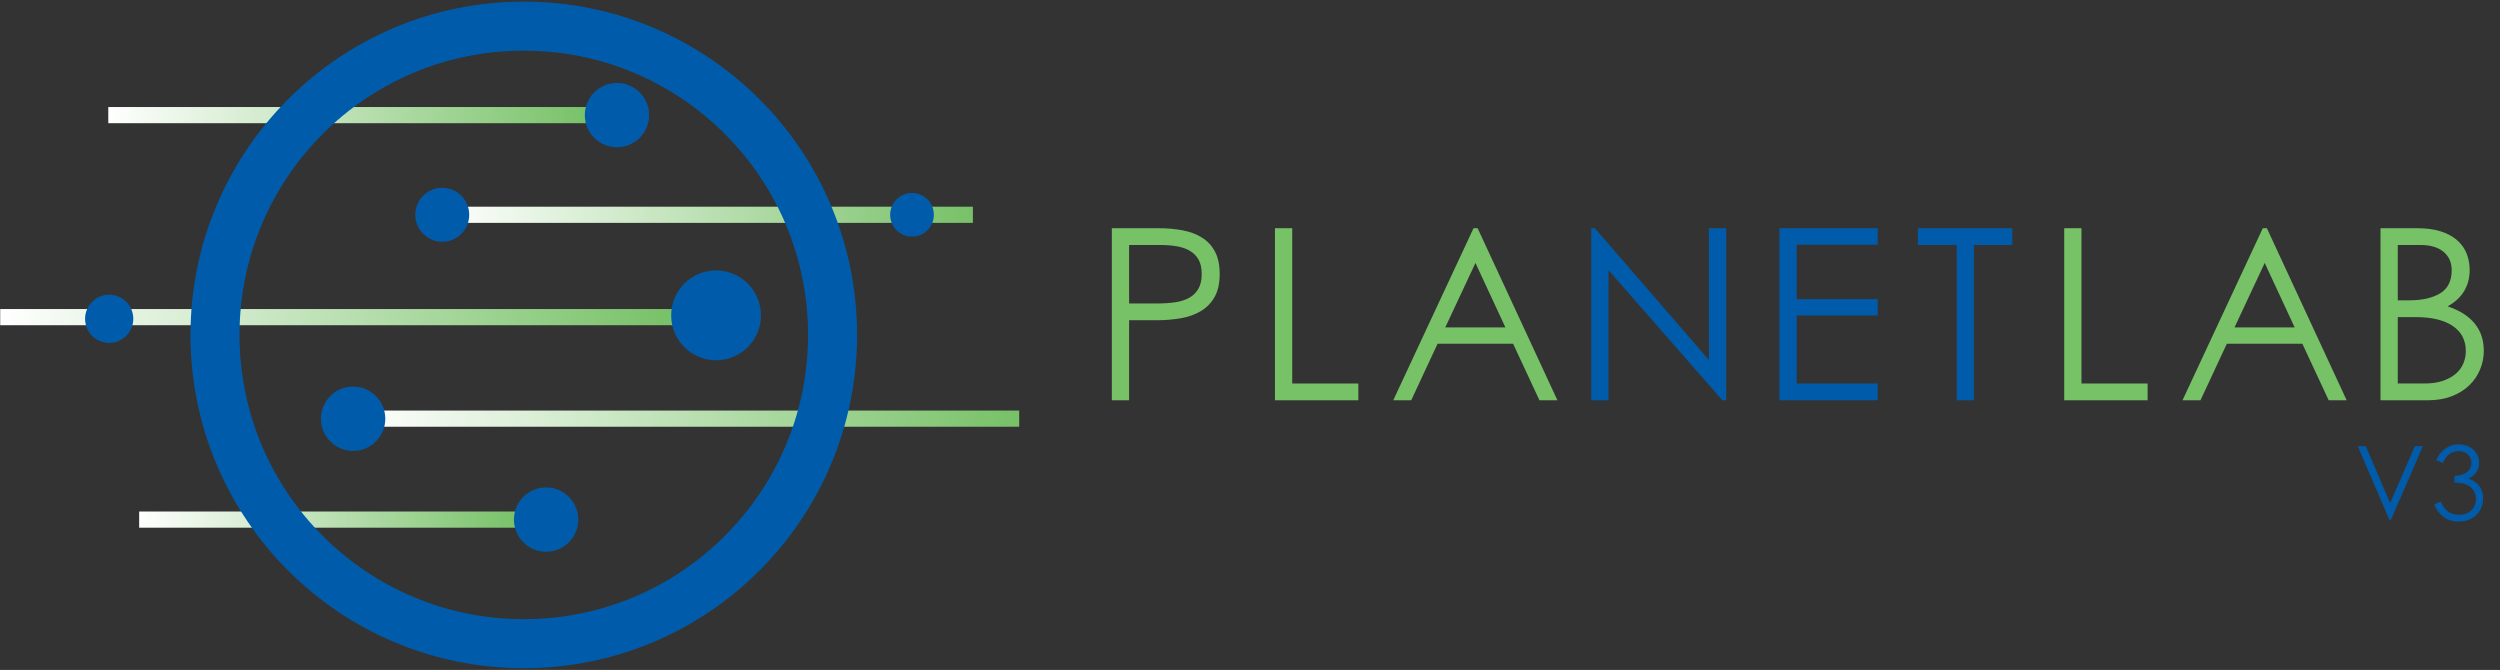 <?xml version="1.0" encoding="UTF-8" standalone="no"?>
<!DOCTYPE svg PUBLIC "-//W3C//DTD SVG 1.1//EN" "http://www.w3.org/Graphics/SVG/1.1/DTD/svg11.dtd">
<svg xmlns="http://www.w3.org/2000/svg" xmlns:dc="http://purl.org/dc/elements/1.1/" version="1.1" xmlns:xl="http://www.w3.org/1999/xlink" viewBox="85 97 459 123" width="459" height="123">
  <rect x="85" y="97" width="459" height="123" fill="#333333" stroke="none"/>
  <defs>
    <linearGradient x1="0" x2="1" id="Gradient" gradientUnits="userSpaceOnUse">
      <stop offset="0" stop-color="#77c167"/>
      <stop offset="1" stop-color="white"/>
    </linearGradient>
    <linearGradient id="Obj_Gradient" xl:href="#Gradient" gradientTransform="translate(263.622 136.435) rotate(180) scale(97.569)"/>
    <linearGradient id="Obj_Gradient_2" xl:href="#Gradient" gradientTransform="translate(272.126 173.863) rotate(180) scale(121.999)"/>
    <linearGradient id="Obj_Gradient_3" xl:href="#Gradient" gradientTransform="translate(209.148 155.225) rotate(180) scale(124.109)"/>
    <linearGradient id="Obj_Gradient_4" xl:href="#Gradient" gradientTransform="translate(180.929 192.398) rotate(180) scale(70.378)"/>
    <linearGradient id="Obj_Gradient_5" xl:href="#Gradient" gradientTransform="translate(193.837 118.135) rotate(180) scale(88.955)"/>
  </defs>
  <g id="Logo_v3_horizontal_alt" fill="none" fill-opacity="1" stroke-dasharray="none" stroke-opacity="1" stroke="none">
    <title>Logo v3 horizontal alt</title>
    <g id="Logo_v3_horizontal_alt_Layer_1">
      <title>Layer 1</title>
      <g id="Group_36">
        <g id="Graphic_14">
          <title>Rectangle</title>
          <rect x="166.053" y="134.951" width="97.569" height="2.969" fill="url(#Obj_Gradient)"/>
        </g>
        <g id="Graphic_13">
          <rect x="150.127" y="172.379" width="121.999" height="2.969" fill="url(#Obj_Gradient_2)"/>
        </g>
        <g id="Graphic_12">
          <rect x="85.039" y="153.74" width="124.109" height="2.969" fill="url(#Obj_Gradient_3)"/>
        </g>
        <g id="Graphic_11">
          <rect x="110.551" y="190.914" width="70.378" height="2.969" fill="url(#Obj_Gradient_4)"/>
        </g>
        <g id="Graphic_10">
          <title>Rectangle</title>
          <rect x="104.882" y="116.65" width="88.955" height="2.969" fill="url(#Obj_Gradient_5)"/>
        </g>
        <g id="Graphic_9">
          <title>Circle</title>
          <circle cx="181.166" cy="158.489" r="56.693" stroke="#005caa" stroke-linecap="round" stroke-linejoin="round" stroke-width="9"/>
        </g>
        <g id="Graphic_8">
          <title>Circle</title>
          <circle cx="185.265" cy="192.398" r="5.903" fill="#005caa"/>
        </g>
        <g id="Graphic_7">
          <title>Circle</title>
          <circle cx="149.833" cy="173.88" r="5.907" fill="#005caa"/>
        </g>
        <g id="Graphic_6">
          <title>Circle</title>
          <circle cx="216.469" cy="154.898" r="8.242" fill="#005caa"/>
        </g>
        <g id="Graphic_5">
          <title>Circle</title>
          <circle cx="105.048" cy="155.533" r="4.426" fill="#005caa"/>
        </g>
        <g id="Graphic_4">
          <title>Circle</title>
          <circle cx="252.445" cy="136.435" r="4.011" fill="#005caa"/>
        </g>
        <g id="Graphic_3">
          <title>Circle</title>
          <circle cx="166.198" cy="136.435" r="4.951" fill="#005caa"/>
        </g>
        <g id="Graphic_2">
          <title>Circle</title>
          <circle cx="198.273" cy="118.135" r="5.903" fill="#005caa"/>
        </g>
      </g>
      <g id="Group_38">
        <g id="Group_42">
          <g id="Graphic_51">
            <path d="M 289.134 138.898 L 297.67 138.898 C 299.225 138.898 300.684 139.022 302.048 139.272 C 303.412 139.521 304.607 139.961 305.634 140.592 C 306.661 141.222 307.467 142.08 308.054 143.166 C 308.641 144.251 308.934 145.63 308.934 147.302 C 308.934 149.032 308.619 150.448 307.988 151.548 C 307.357 152.648 306.507 153.513 305.436 154.144 C 304.365 154.774 303.133 155.207 301.74 155.442 C 300.347 155.676 298.902 155.794 297.406 155.794 L 292.302 155.794 L 292.302 170.49 L 289.134 170.49 Z M 292.302 141.978 L 292.302 152.714 L 297.538 152.714 C 298.711 152.714 299.797 152.64 300.794 152.494 C 301.791 152.347 302.649 152.068 303.368 151.658 C 304.087 151.247 304.644 150.69 305.04 149.986 C 305.436 149.282 305.634 148.387 305.634 147.302 C 305.634 146.216 305.436 145.329 305.04 144.64 C 304.644 143.95 304.094 143.408 303.39 143.012 C 302.686 142.616 301.865 142.344 300.926 142.198 C 299.987 142.051 298.975 141.978 297.89 141.978 Z" fill="#77c167"/>
          </g>
          <g id="Graphic_50">
            <path d="M 322.25 138.898 L 322.25 167.41 L 334.394 167.41 L 334.394 170.49 L 319.082 170.49 L 319.082 138.898 Z" fill="#77c167"/>
          </g>
          <g id="Graphic_49">
            <path d="M 355.542 138.898 L 356.29 138.898 L 370.942 170.49 L 367.642 170.49 L 362.802 160.106 L 348.942 160.106 L 344.102 170.49 L 340.802 170.49 Z M 350.35 157.114 L 361.394 157.114 L 355.894 145.278 Z" fill="#77c167"/>
          </g>
          <g id="Graphic_48">
            <path d="M 377.155 170.49 L 377.155 138.898 L 377.815 138.898 L 398.759 163.098 L 398.759 138.898 L 401.927 138.898 L 401.927 170.49 L 401.223 170.49 L 380.323 146.598 L 380.323 170.49 Z" fill="#005caa"/>
          </g>
          <g id="Graphic_47">
            <path d="M 411.705 170.49 L 411.705 138.898 L 429.745 138.898 L 429.745 141.934 L 414.873 141.934 L 414.873 151.922 L 429.745 151.922 L 429.745 154.914 L 414.873 154.914 L 414.873 167.41 L 429.745 167.41 L 429.745 170.49 Z" fill="#005caa"/>
          </g>
          <g id="Graphic_46">
            <path d="M 437.121 138.898 L 454.457 138.898 L 454.457 141.978 L 447.417 141.978 L 447.417 170.49 L 444.249 170.49 L 444.249 141.978 L 437.121 141.978 Z" fill="#005caa"/>
          </g>
          <g id="Graphic_45">
            <path d="M 467.157 138.898 L 467.157 167.41 L 479.301 167.41 L 479.301 170.49 L 463.989 170.49 L 463.989 138.898 Z" fill="#77c167"/>
          </g>
          <g id="Graphic_44">
            <path d="M 500.449 138.898 L 501.197 138.898 L 515.849 170.49 L 512.549 170.49 L 507.709 160.106 L 493.849 160.106 L 489.009 170.49 L 485.709 170.49 Z M 495.257 157.114 L 506.301 157.114 L 500.801 145.278 Z" fill="#77c167"/>
          </g>
          <g id="Graphic_43">
            <path d="M 522.062 138.898 L 528.75 138.898 C 530.422 138.898 531.867 139.088 533.084 139.47 C 534.301 139.851 535.306 140.386 536.098 141.076 C 536.89 141.765 537.477 142.579 537.858 143.518 C 538.239 144.456 538.43 145.483 538.43 146.598 C 538.43 148.006 538.1 149.274 537.44 150.404 C 536.78 151.533 535.761 152.479 534.382 153.242 C 538.811 154.738 541.026 157.466 541.026 161.426 C 541.026 162.599 540.799 163.736 540.344 164.836 C 539.889 165.936 539.229 166.904 538.364 167.74 C 537.499 168.576 536.428 169.243 535.152 169.742 C 533.876 170.24 532.402 170.49 530.73 170.49 L 522.062 170.49 Z M 525.23 155.222 L 525.23 167.41 L 530.114 167.41 C 531.463 167.41 532.615 167.241 533.568 166.904 C 534.521 166.566 535.306 166.126 535.922 165.584 C 536.538 165.041 536.993 164.41 537.286 163.692 C 537.579 162.973 537.726 162.232 537.726 161.47 C 537.726 159.475 536.927 157.935 535.328 156.85 C 533.729 155.764 531.463 155.222 528.53 155.222 Z M 525.23 141.978 L 525.23 152.142 L 527.342 152.142 C 529.689 152.142 531.573 151.716 532.996 150.866 C 534.419 150.015 535.13 148.592 535.13 146.598 C 535.13 145.19 534.631 144.068 533.634 143.232 C 532.637 142.396 531.214 141.978 529.366 141.978 Z" fill="#77c167"/>
          </g>
        </g>
        <g id="Group_39">
          <title>V3</title>
          <g id="Graphic_41">
            <path d="M 517.89 178.921 L 519.356 178.921 L 523.83 189.354 L 528.379 178.921 L 529.845 178.921 L 523.981 192.418 L 523.68 192.418 Z" fill="#005caa"/>
          </g>
          <g id="Graphic_40">
            <path d="M 531.913 189.636 L 533.116 189.072 C 533.404 189.786 533.812 190.372 534.338 190.829 C 534.864 191.287 535.578 191.515 536.481 191.515 C 537.007 191.515 537.464 191.434 537.853 191.271 C 538.241 191.108 538.564 190.892 538.821 190.622 C 539.078 190.353 539.269 190.046 539.394 189.701 C 539.52 189.357 539.582 189.003 539.582 188.639 C 539.582 187.687 539.244 186.944 538.567 186.412 C 537.891 185.879 536.913 185.613 535.635 185.613 L 535.635 184.372 C 536.713 184.31 537.502 184.062 538.003 183.63 C 538.505 183.197 538.755 182.643 538.755 181.966 C 538.755 181.678 538.702 181.402 538.595 181.139 C 538.489 180.876 538.332 180.647 538.125 180.453 C 537.919 180.259 537.668 180.105 537.374 179.992 C 537.079 179.88 536.744 179.823 536.368 179.823 C 535.704 179.823 535.134 180.014 534.657 180.397 C 534.181 180.779 533.799 181.315 533.511 182.004 L 532.289 181.496 C 532.69 180.544 533.26 179.82 534 179.325 C 534.739 178.83 535.541 178.583 536.406 178.583 C 536.982 178.583 537.502 178.674 537.966 178.855 C 538.429 179.037 538.824 179.281 539.15 179.588 C 539.476 179.895 539.726 180.256 539.902 180.669 C 540.077 181.083 540.165 181.515 540.165 181.966 C 540.165 182.643 539.99 183.229 539.639 183.724 C 539.288 184.219 538.805 184.598 538.191 184.861 C 539.996 185.513 540.898 186.741 540.898 188.545 C 540.898 189.072 540.804 189.585 540.616 190.087 C 540.428 190.588 540.146 191.036 539.77 191.431 C 539.394 191.825 538.924 192.145 538.361 192.389 C 537.797 192.634 537.139 192.756 536.387 192.756 C 535.823 192.756 535.312 192.681 534.855 192.53 C 534.397 192.38 533.984 192.167 533.614 191.891 C 533.244 191.616 532.919 191.287 532.637 190.904 C 532.355 190.522 532.114 190.099 531.913 189.636 Z" fill="#005caa"/>
          </g>
        </g>
      </g>
    </g>
  </g>
</svg>
